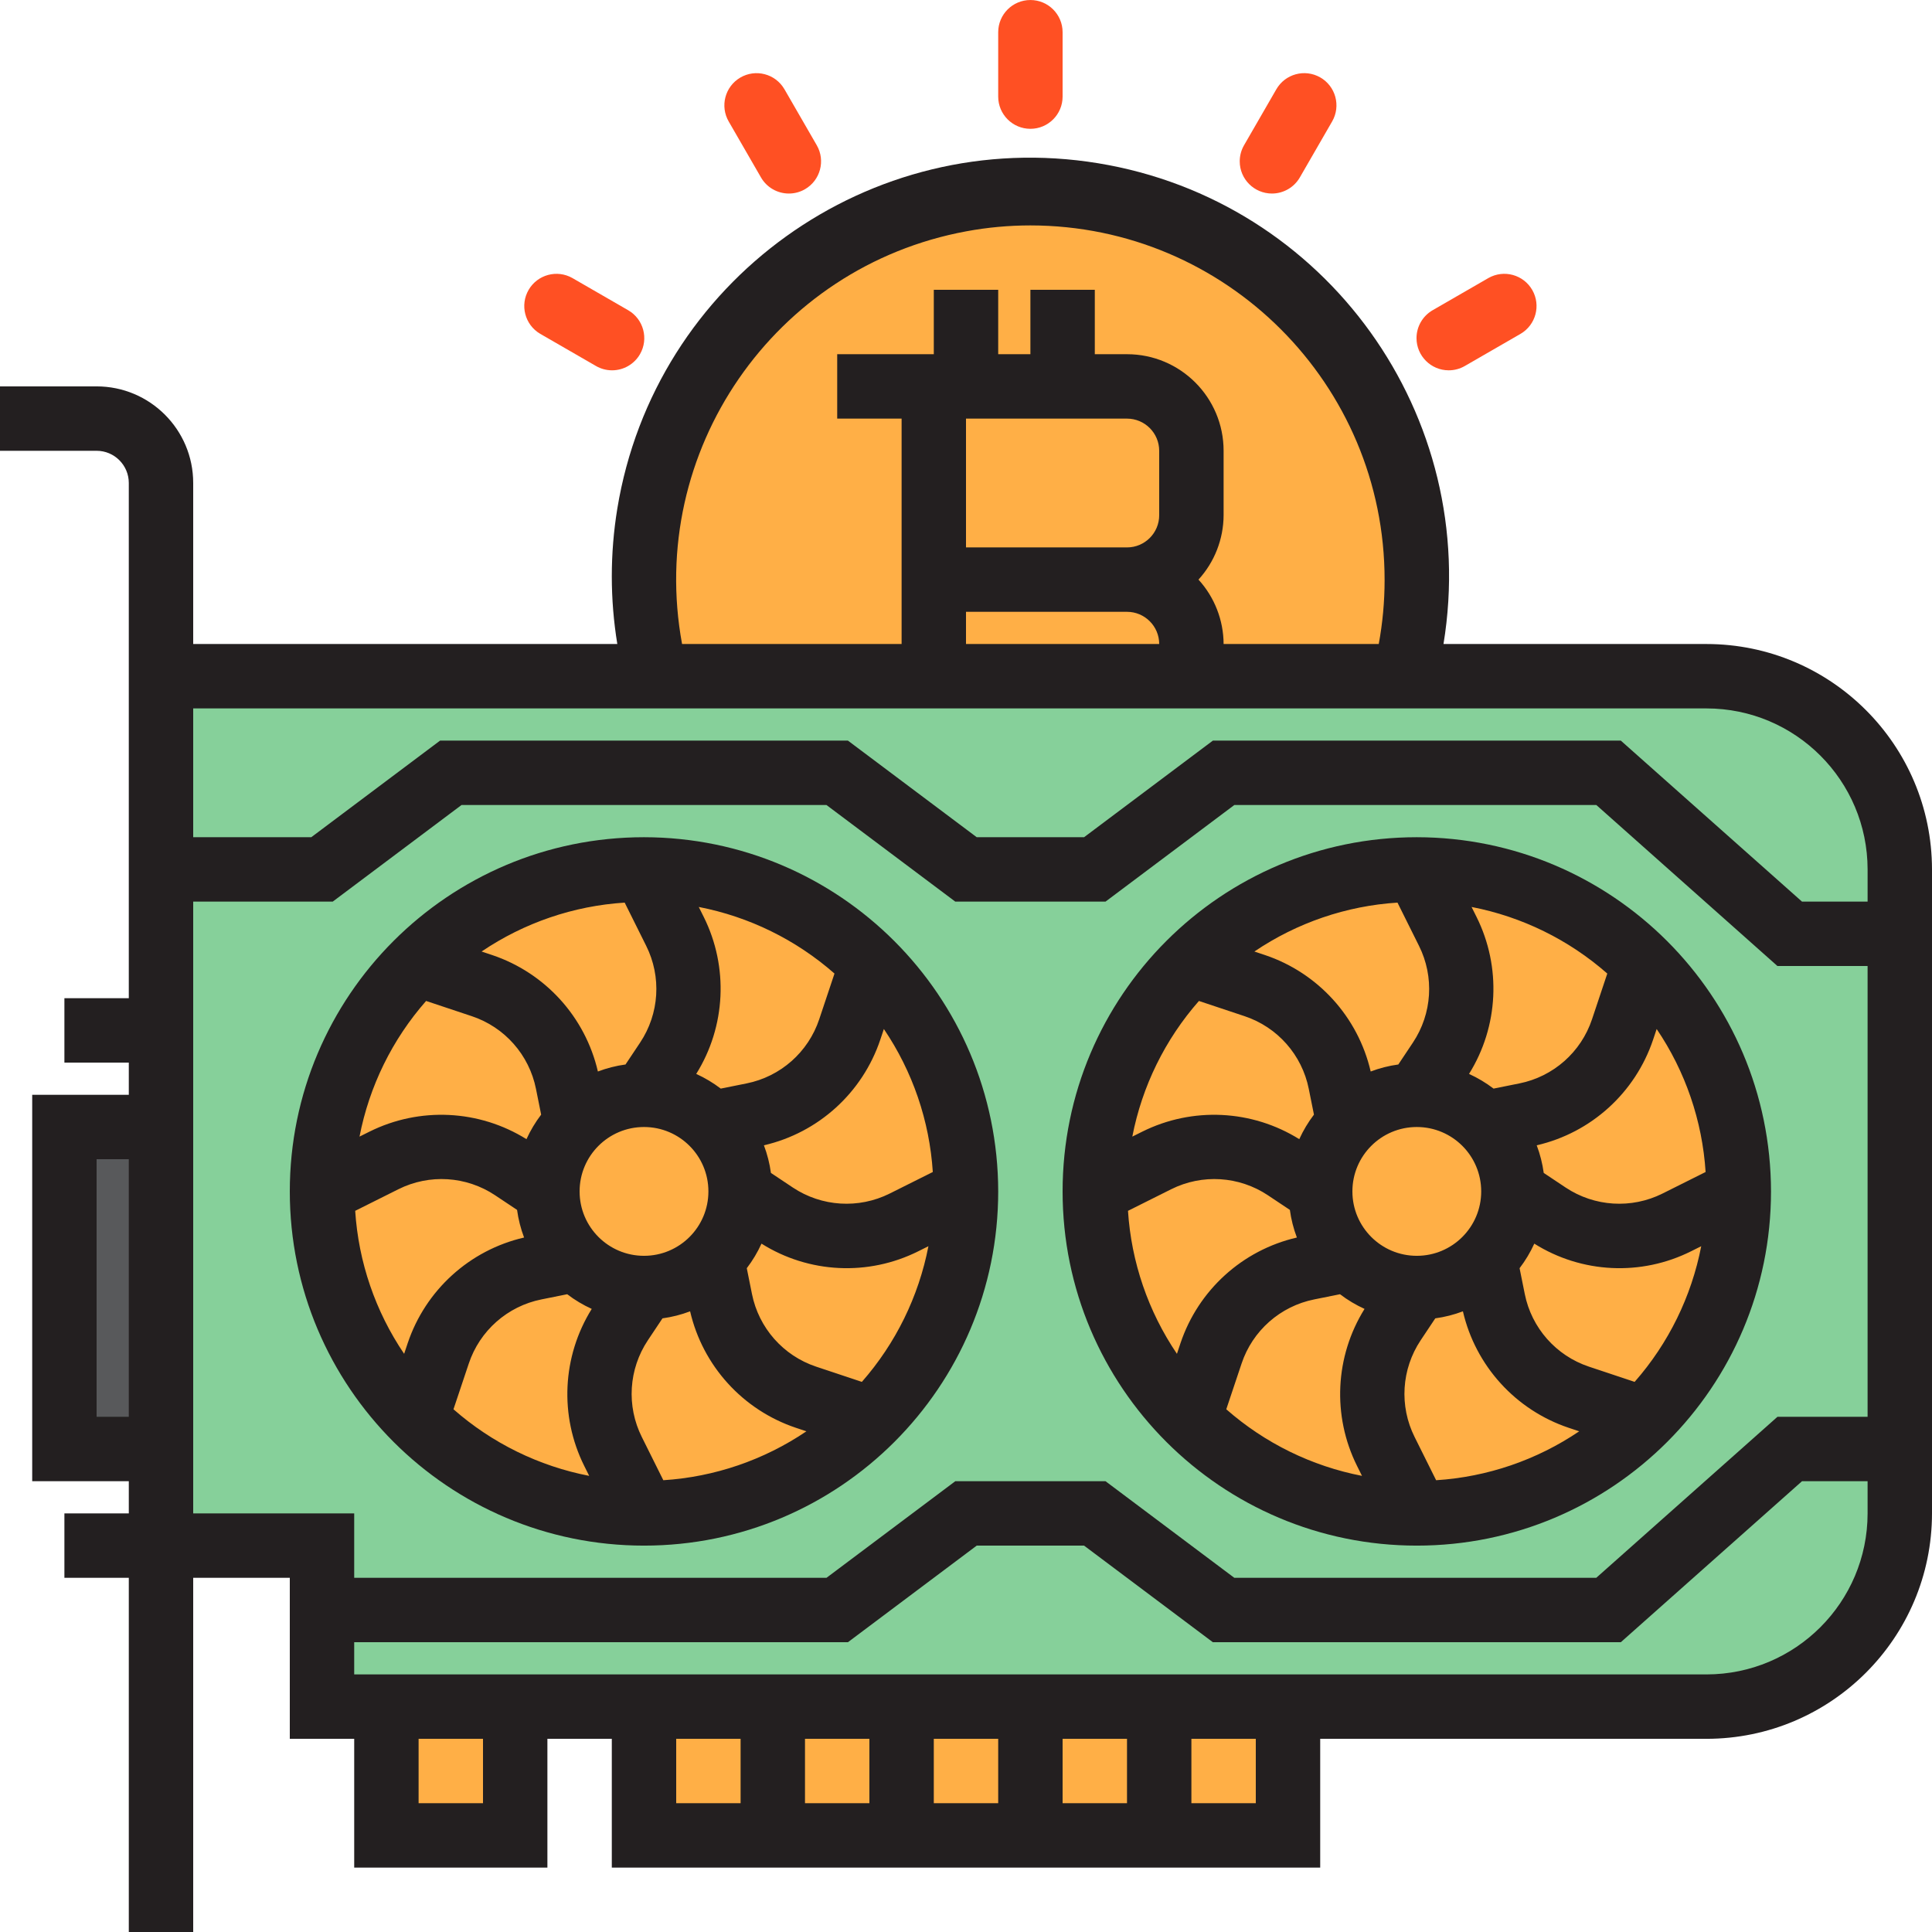 <?xml version="1.0" encoding="iso-8859-1"?>
<!-- Generator: Adobe Illustrator 19.0.0, SVG Export Plug-In . SVG Version: 6.00 Build 0)  -->
<svg version="1.1" id="Capa_1" xmlns="http://www.w3.org/2000/svg" xmlns:xlink="http://www.w3.org/1999/xlink" x="0px" y="0px"
	 viewBox="0 0 512 512" style="enable-background:new 0 0 512 512;" xml:space="preserve">
<g>
	<path style="fill:#86D09A;" d="M426.291,204.804H324.267l-34.133,25.6H256l-34.133-25.6h-102.4l-34.133,25.6H42.667v179.2h42.667
		v17.067h136.533l34.133-25.6h34.133l34.133,25.6h102.025l48.017-42.667h29.158V247.471h-29.158L426.291,204.804z M231.006,376.077
		c-33.323,33.323-87.356,33.323-120.678,0s-33.323-87.356,0-120.678s87.356-33.323,120.678,0c16,16,24.994,37.709,24.994,60.339
		C256.026,338.377,247.031,360.094,231.006,376.077z M435.806,376.077c-33.323,33.323-87.356,33.323-120.678,0
		s-33.323-87.356,0-120.678s87.356-33.323,120.678,0c16,16,24.994,37.709,24.994,60.339
		C460.826,338.377,451.832,360.094,435.806,376.077z"/>
	<path style="fill:#86D09A;" d="M426.291,426.671H324.267l-34.133-25.6H256l-34.133,25.6H85.333v25.6h366.933
		c28.279,0,51.2-22.921,51.2-51.2v-17.067h-29.158L426.291,426.671z"/>
	<path style="fill:#86D09A;" d="M85.333,230.404l34.133-25.6h102.4l34.133,25.6h34.133l34.133-25.6h102.025l48.017,42.667h29.158
		v-17.067c0-28.279-22.921-51.2-51.2-51.2h-409.6v51.2H85.333z"/>
</g>
<g>
	<path style="fill:#FFAF46;" d="M346.615,335.987l10.752-2.15c-4.804-4.796-7.509-11.307-7.501-18.099l-9.122-6.076
		c-10.189-6.793-23.236-7.612-34.193-2.133l-16.418,8.209c-0.026,22.639,8.969,44.356,24.994,60.339l5.803-17.408
		C324.804,347.046,334.601,338.394,346.615,335.987z"/>
	<path style="fill:#FFAF46;" d="M355.217,286.886l2.15,10.752c4.796-4.804,11.307-7.509,18.099-7.501l6.076-9.122
		c6.793-10.189,7.612-23.236,2.133-34.193l-8.209-16.418c-22.639-0.026-44.356,8.969-60.339,24.994l17.408,5.803
		C344.158,265.075,352.811,274.871,355.217,286.886z"/>
	<path style="fill:#FFAF46;" d="M340.745,309.662l9.122,6.076c-0.009-6.793,2.697-13.303,7.501-18.099l-2.15-10.752
		c-2.406-12.015-11.059-21.811-22.682-25.685l-17.408-5.803c-16.026,15.983-25.02,37.7-24.994,60.339l16.418-8.209
		C317.508,302.05,330.556,302.869,340.745,309.662z"/>
	<path style="fill:#FFAF46;" d="M369.391,350.46l6.076-9.122c-6.793,0.009-13.303-2.697-18.099-7.501l-10.752,2.15
		c-12.015,2.406-21.811,11.059-25.685,22.682l-5.803,17.408c15.983,16.026,37.7,25.02,60.339,24.994l-8.209-16.418
		C361.779,373.696,362.598,360.649,369.391,350.46z"/>
	<path style="fill:#FFAF46;" d="M381.542,281.015l-6.076,9.122c6.793-0.009,13.303,2.697,18.099,7.501l10.752-2.15
		c12.015-2.406,21.811-11.059,25.685-22.682l5.803-17.408c-15.983-16.026-37.7-25.02-60.339-24.994l8.209,16.418
		C389.154,257.779,388.335,270.827,381.542,281.015z"/>
	<path style="fill:#FFAF46;" d="M395.716,344.589l-2.15-10.752c-4.796,4.804-11.307,7.509-18.099,7.501l-6.076,9.122
		c-6.793,10.189-7.612,23.236-2.133,34.193l8.209,16.418c22.639,0.026,44.356-8.969,60.339-24.994l-17.408-5.803
		C406.775,366.4,398.123,356.604,395.716,344.589z"/>
	<path style="fill:#FFAF46;" d="M410.189,321.813l-9.122-6.076c0.009,6.793-2.697,13.303-7.501,18.099l2.15,10.752
		c2.406,12.015,11.059,21.811,22.682,25.685l17.408,5.803c16.026-15.983,25.02-37.7,24.994-60.339l-16.418,8.209
		C433.425,329.425,420.378,328.606,410.189,321.813z"/>
	<path style="fill:#FFAF46;" d="M430.003,272.806c-3.874,11.622-13.67,20.275-25.685,22.682l-10.752,2.15
		c4.804,4.796,7.509,11.307,7.501,18.099l9.122,6.076c10.189,6.793,23.236,7.612,34.193,2.133l16.418-8.209
		c0.026-22.639-8.969-44.356-24.994-60.339L430.003,272.806z"/>
	<path style="fill:#FFAF46;" d="M357.367,297.638c-9.993,10.001-9.993,26.197,0,36.198l0,0c10.001,9.993,26.197,9.993,36.198,0l0,0
		c10.172-9.822,10.453-26.027,0.631-36.198s-26.027-10.453-36.198-0.631C357.786,297.212,357.572,297.425,357.367,297.638z"/>
	<path style="fill:#FFAF46;" d="M205.389,321.813l-9.122-6.076c0.009,6.793-2.697,13.303-7.501,18.099l2.15,10.752
		c2.406,12.015,11.059,21.811,22.682,25.685l17.408,5.803c16.026-15.983,25.02-37.7,24.994-60.339l-16.418,8.209
		C228.625,329.425,215.578,328.606,205.389,321.813z"/>
	<path style="fill:#FFAF46;" d="M225.203,272.806c-3.874,11.622-13.67,20.275-25.685,22.682l-10.752,2.15
		c4.804,4.796,7.509,11.307,7.501,18.099l9.122,6.076c10.189,6.793,23.236,7.612,34.193,2.133L256,315.738
		c0.026-22.639-8.969-44.356-24.994-60.339L225.203,272.806z"/>
	<path style="fill:#FFAF46;" d="M150.417,286.886l2.15,10.752c4.796-4.804,11.307-7.509,18.099-7.501l6.076-9.122
		c6.793-10.189,7.612-23.236,2.133-34.193l-8.209-16.418c-22.639-0.026-44.356,8.969-60.339,24.994l17.408,5.803
		C139.358,265.075,148.011,274.871,150.417,286.886z"/>
	<path style="fill:#FFAF46;" d="M190.916,344.589l-2.15-10.752c-4.796,4.804-11.307,7.509-18.099,7.501l-6.076,9.122
		c-6.793,10.189-7.612,23.236-2.133,34.193l8.209,16.418c22.639,0.026,44.356-8.969,60.339-24.994l-17.408-5.803
		C201.975,366.4,193.323,356.604,190.916,344.589z"/>
	<path style="fill:#FFAF46;" d="M135.945,309.662l9.122,6.076c-0.009-6.793,2.697-13.303,7.501-18.099l-2.15-10.752
		c-2.406-12.015-11.059-21.811-22.682-25.685l-17.408-5.803c-16.026,15.983-25.02,37.7-24.994,60.339l16.418-8.209
		C112.708,302.05,125.756,302.869,135.945,309.662z"/>
	<path style="fill:#FFAF46;" d="M176.742,281.015l-6.076,9.122c6.793-0.009,13.303,2.697,18.099,7.501l10.752-2.15
		c12.015-2.406,21.811-11.059,25.685-22.682l5.803-17.408c-15.983-16.026-37.7-25.02-60.339-24.994l8.209,16.418
		C184.354,257.779,183.535,270.827,176.742,281.015z"/>
	<path style="fill:#FFAF46;" d="M141.815,335.987l10.752-2.15c-4.804-4.796-7.509-11.307-7.501-18.099l-9.122-6.076
		c-10.189-6.793-23.236-7.612-34.193-2.133l-16.418,8.209c-0.026,22.639,8.969,44.356,24.994,60.339l5.803-17.408
		C120.004,347.046,129.801,338.394,141.815,335.987z"/>
	<path style="fill:#FFAF46;" d="M164.591,350.46l6.076-9.122c-6.793,0.009-13.303-2.697-18.099-7.501l-10.752,2.15
		c-12.015,2.406-21.811,11.059-25.685,22.682l-5.803,17.408c15.983,16.026,37.7,25.02,60.339,24.994l-8.209-16.418
		C156.979,373.696,157.798,360.649,164.591,350.46z"/>
	<path style="fill:#FFAF46;" d="M152.567,297.638c-9.993,10.001-9.993,26.197,0,36.198l0,0c9.993,9.993,26.206,9.993,36.198,0l0,0
		c10.172-9.822,10.453-26.027,0.631-36.198c-9.822-10.172-26.027-10.453-36.198-0.631
		C152.986,297.212,152.772,297.425,152.567,297.638z"/>
	<rect x="238.933" y="452.271" style="fill:#FFAF46;" width="34.133" height="34.133"/>
	<rect x="170.667" y="452.271" style="fill:#FFAF46;" width="34.133" height="34.133"/>
	<rect x="204.8" y="452.271" style="fill:#FFAF46;" width="34.133" height="34.133"/>
	<rect x="307.2" y="452.271" style="fill:#FFAF46;" width="34.133" height="34.133"/>
	<rect x="273.067" y="452.271" style="fill:#FFAF46;" width="34.133" height="34.133"/>
	<path style="fill:#FFAF46;" d="M247.467,179.204v-76.8H256l0,0h25.6l0,0h17.067c9.429,0,17.067,7.637,17.067,17.067v17.067
		c0,9.429-7.637,17.067-17.067,17.067c9.412,0.026,17.041,7.654,17.067,17.067v8.533h56.491c2.167-8.363,3.26-16.964,3.243-25.6
		c0-56.55-45.85-102.4-102.4-102.4s-102.4,45.85-102.4,102.4c-0.017,8.636,1.075,17.237,3.243,25.6H247.467z"/>
	<path style="fill:#FFAF46;" d="M298.667,153.604h-51.2v25.6h68.267v-8.533C315.708,161.259,308.079,153.63,298.667,153.604z"/>
	<path style="fill:#FFAF46;" d="M298.667,153.604c9.429,0,17.067-7.637,17.067-17.067v-17.067c0-9.429-7.637-17.067-17.067-17.067
		h-51.2v51.2H298.667z"/>
	<rect x="102.4" y="452.271" style="fill:#FFAF46;" width="34.133" height="34.133"/>
</g>
<rect x="17.067" y="298.671" style="fill:#58595B;" width="25.6" height="85.333"/>
<g>
	<path style="fill:#231F20;" d="M375.467,221.871c-51.84,0-93.867,42.027-93.867,93.867s42.027,93.867,93.867,93.867
		s93.867-42.027,93.867-93.867C469.274,263.923,427.281,221.931,375.467,221.871z M409.105,310.839
		c-0.341-2.5-0.964-4.958-1.86-7.322c14.455-3.337,26.129-13.943,30.848-28.006l0.939-2.816c7.62,11.247,12.1,24.337,12.971,37.897
		l-11.435,5.717c-8.218,4.096-18.005,3.49-25.651-1.596L409.105,310.839z M341.828,320.636c0.341,2.5,0.964,4.958,1.86,7.322
		c-14.455,3.337-26.129,13.943-30.848,28.006l-0.939,2.816c-7.62-11.247-12.1-24.337-12.971-37.897l11.435-5.717
		c8.218-4.113,18.005-3.499,25.651,1.596L341.828,320.636z M375.467,332.804c-9.429,0-17.067-7.637-17.067-17.067
		s7.637-17.067,17.067-17.067c9.429,0,17.067,7.637,17.067,17.067S384.896,332.804,375.467,332.804z M395.81,288.491
		c-2.014-1.536-4.198-2.842-6.502-3.891c7.842-12.578,8.602-28.322,1.997-41.591l-1.323-2.654
		c13.346,2.586,25.754,8.678,35.968,17.647l-4.045,12.109c-2.901,8.713-10.257,15.206-19.26,17.007L395.81,288.491z
		 M376.038,250.637c4.113,8.218,3.499,18.005-1.596,25.651l-3.874,5.811c-2.5,0.341-4.958,0.964-7.322,1.86
		c-3.345-14.447-13.952-26.129-28.006-30.857l-2.816-0.939c11.264-7.62,24.354-12.1,37.922-12.962L376.038,250.637z
		 M329.028,361.365c2.901-8.713,10.257-15.206,19.26-17.007l6.827-1.374c2.014,1.536,4.198,2.842,6.502,3.891
		c-7.842,12.578-8.602,28.322-1.997,41.591l1.323,2.654c-13.346-2.586-25.754-8.678-35.968-17.647L329.028,361.365z
		 M374.895,380.838c-4.113-8.218-3.499-18.005,1.596-25.651l3.874-5.811c2.5-0.341,4.958-0.964,7.322-1.86
		c3.345,14.447,13.952,26.129,28.006,30.857l2.816,0.939c-11.264,7.62-24.354,12.1-37.922,12.962L374.895,380.838z M317.722,265.263
		l12.109,4.036c8.713,2.901,15.206,10.257,17.007,19.26l1.374,6.827c-1.536,2.014-2.842,4.198-3.891,6.502
		c-12.578-7.834-28.322-8.593-41.591-1.997l-2.654,1.323c2.586-13.338,8.678-25.745,17.655-35.951L317.722,265.263z
		 M433.195,366.212l-12.109-4.036c-8.713-2.901-15.206-10.257-17.007-19.26l-1.374-6.827c1.536-2.014,2.85-4.198,3.9-6.511
		c12.561,7.893,28.322,8.653,41.583,2.005l2.654-1.323C448.256,343.599,442.172,356.006,433.195,366.212L433.195,366.212z"/>
	<path style="fill:#231F20;" d="M170.667,221.871c-51.84,0-93.867,42.027-93.867,93.867s42.027,93.867,93.867,93.867
		s93.867-42.027,93.867-93.867C264.474,263.923,222.481,221.931,170.667,221.871z M204.305,310.839
		c-0.341-2.5-0.964-4.958-1.86-7.322c14.455-3.337,26.129-13.943,30.848-28.006l0.939-2.816c7.62,11.247,12.1,24.337,12.971,37.897
		l-11.435,5.717c-8.218,4.096-18.005,3.49-25.651-1.596L204.305,310.839z M137.028,320.636c0.341,2.5,0.964,4.958,1.86,7.322
		c-14.455,3.337-26.129,13.943-30.848,28.006l-0.939,2.816c-7.62-11.247-12.1-24.337-12.971-37.897l11.435-5.717
		c8.218-4.113,18.005-3.499,25.651,1.596L137.028,320.636z M170.667,332.804c-9.429,0-17.067-7.637-17.067-17.067
		s7.637-17.067,17.067-17.067c9.429,0,17.067,7.637,17.067,17.067S180.096,332.804,170.667,332.804z M191.01,288.491
		c-2.014-1.536-4.198-2.842-6.502-3.891c7.842-12.578,8.602-28.322,1.997-41.591l-1.323-2.654
		c13.346,2.586,25.754,8.678,35.968,17.647l-4.045,12.109c-2.901,8.713-10.257,15.206-19.26,17.007L191.01,288.491z
		 M171.238,250.637c4.113,8.218,3.499,18.005-1.596,25.651l-3.874,5.811c-2.5,0.341-4.958,0.964-7.322,1.86
		c-3.345-14.447-13.952-26.129-28.006-30.857l-2.816-0.939c11.264-7.62,24.354-12.1,37.922-12.962L171.238,250.637z
		 M124.228,361.365c2.901-8.713,10.257-15.206,19.26-17.007l6.827-1.374c2.014,1.536,4.198,2.842,6.502,3.891
		c-7.842,12.578-8.602,28.322-1.997,41.591l1.323,2.654c-13.346-2.586-25.754-8.678-35.968-17.647L124.228,361.365z
		 M170.095,380.838c-4.113-8.218-3.499-18.005,1.596-25.651l3.874-5.811c2.5-0.341,4.958-0.964,7.322-1.86
		c3.345,14.447,13.952,26.129,28.006,30.857l2.816,0.939c-11.264,7.62-24.354,12.1-37.922,12.962L170.095,380.838z M112.922,265.263
		l12.109,4.036c8.713,2.901,15.206,10.257,17.007,19.26l1.374,6.827c-1.536,2.014-2.842,4.198-3.891,6.502
		c-12.578-7.834-28.322-8.593-41.591-1.997l-2.654,1.323C97.86,287.876,103.953,275.469,112.922,265.263L112.922,265.263z
		 M228.395,366.212l-12.109-4.036c-8.713-2.901-15.206-10.257-17.007-19.26l-1.374-6.827c1.536-2.014,2.85-4.198,3.9-6.511
		c12.561,7.893,28.322,8.653,41.583,2.005l2.654-1.323c-2.586,13.338-8.67,25.745-17.638,35.951L228.395,366.212L228.395,366.212z"
		/>
</g>
<g>
	<path style="fill:#FF5023;" d="M273.067,34.138c-4.71,0-8.533-3.823-8.533-8.533V8.538c0-4.71,3.823-8.533,8.533-8.533
		c4.71,0,8.533,3.823,8.533,8.533v17.067C281.6,30.315,277.777,34.138,273.067,34.138z"/>
	<path style="fill:#FF5023;" d="M209.067,51.29c-3.055,0-5.871-1.621-7.398-4.267l-8.533-14.788
		c-2.381-4.062-1.015-9.293,3.046-11.674c4.062-2.381,9.293-1.015,11.674,3.046c0.017,0.034,0.034,0.068,0.06,0.094l8.533,14.788
		c2.355,4.079,0.956,9.301-3.123,11.657C212.028,50.897,210.56,51.29,209.067,51.29z"/>
	<path style="fill:#FF5023;" d="M162.21,98.138c-1.502,0-2.97-0.393-4.267-1.143l-14.788-8.533
		c-4.062-2.381-5.427-7.612-3.046-11.674c2.364-4.028,7.518-5.41,11.58-3.106l14.788,8.533c4.079,2.355,5.478,7.578,3.123,11.657
		C168.073,96.508,165.257,98.138,162.21,98.138z"/>
	<path style="fill:#FF5023;" d="M383.923,98.138c-4.71,0-8.533-3.823-8.533-8.533c0-3.046,1.63-5.862,4.267-7.39l14.788-8.533
		c4.096-2.33,9.31-0.896,11.639,3.2c2.304,4.062,0.922,9.216-3.106,11.58l-14.788,8.533
		C386.893,97.745,385.425,98.138,383.923,98.138z"/>
	<path style="fill:#FF5023;" d="M337.067,51.29c-4.71-0.009-8.533-3.831-8.525-8.542c0-1.493,0.393-2.961,1.143-4.258l8.533-14.788
		c2.33-4.096,7.535-5.53,11.639-3.2c4.096,2.33,5.53,7.535,3.2,11.639c-0.017,0.034-0.034,0.068-0.06,0.102l-8.533,14.788
		C342.938,49.668,340.122,51.29,337.067,51.29z"/>
</g>
<path style="fill:#231F20;" d="M452.267,170.671h-69.726c9.907-60.459-31.078-117.504-91.537-127.411S173.5,74.338,163.593,134.797
	c-1.946,11.878-1.946,23.987,0,35.866H51.2v-42.667c0-14.14-11.46-25.6-25.6-25.6H0v17.067h25.6c4.71,0,8.533,3.823,8.533,8.533
	v136.533H17.067v17.067h17.067v8.533h-25.6v102.4h25.6v8.533H17.067v17.067h17.067v93.867H51.2v-93.858h25.6v42.667h17.067v34.133
	h51.2v-34.133h17.067v34.133h187.733v-34.133h102.4c32.973-0.034,59.699-26.761,59.733-59.733V230.404
	C511.966,197.431,485.239,170.705,452.267,170.671z M34.133,375.471H25.6v-68.267h8.533V375.471z M273.067,59.738
	c51.874,0.034,93.901,42.112,93.867,93.986c0,5.683-0.521,11.358-1.553,16.947h-41.114c-0.026-6.315-2.398-12.399-6.656-17.067
	c4.258-4.668,6.63-10.752,6.656-17.067v-17.067c0-14.14-11.46-25.6-25.6-25.6h-8.533V76.804h-17.067v17.067h-8.533V76.804h-17.067
	v17.067h-25.6v17.067h17.067v59.733h-58.18c-9.395-51.021,24.354-99.985,75.366-109.38
	C261.709,60.258,267.383,59.738,273.067,59.738z M298.667,145.071H256v-34.133h42.667c4.71,0,8.533,3.823,8.533,8.533v17.067
	C307.2,141.248,303.377,145.071,298.667,145.071z M307.2,170.671H256v-8.533h42.667C303.377,162.138,307.2,165.961,307.2,170.671z
	 M128,477.871h-17.067v-17.067H128V477.871z M196.267,477.871H179.2v-17.067h17.067V477.871z M230.4,477.871h-17.067v-17.067H230.4
	V477.871z M264.533,477.871h-17.067v-17.067h17.067V477.871z M298.667,477.871H281.6v-17.067h17.067V477.871z M332.8,477.871
	h-17.067v-17.067H332.8V477.871z M494.933,401.071c-0.026,23.552-19.115,42.641-42.667,42.667h-358.4v-8.533h130.842l34.133-25.6
	h28.45l34.133,25.6h108.109l48.017-42.667h17.382V401.071z M494.933,375.471H471.04l-48.017,42.667h-95.915l-34.133-25.6h-39.817
	l-34.133,25.6H93.867v-17.067H51.2V238.938h36.975l34.133-25.6h96.717l34.133,25.6h39.817l34.133-25.6h95.94l47.991,42.667h23.893
	V375.471z M494.933,238.938h-17.382l-48.017-42.667H321.425l-34.133,25.6h-28.45l-34.133-25.6H116.625l-34.133,25.6H51.2v-34.133
	h401.067c23.552,0.026,42.641,19.115,42.667,42.667V238.938z"/>
<g>
</g>
<g>
</g>
<g>
</g>
<g>
</g>
<g>
</g>
<g>
</g>
<g>
</g>
<g>
</g>
<g>
</g>
<g>
</g>
<g>
</g>
<g>
</g>
<g>
</g>
<g>
</g>
<g>
</g>
</svg>
